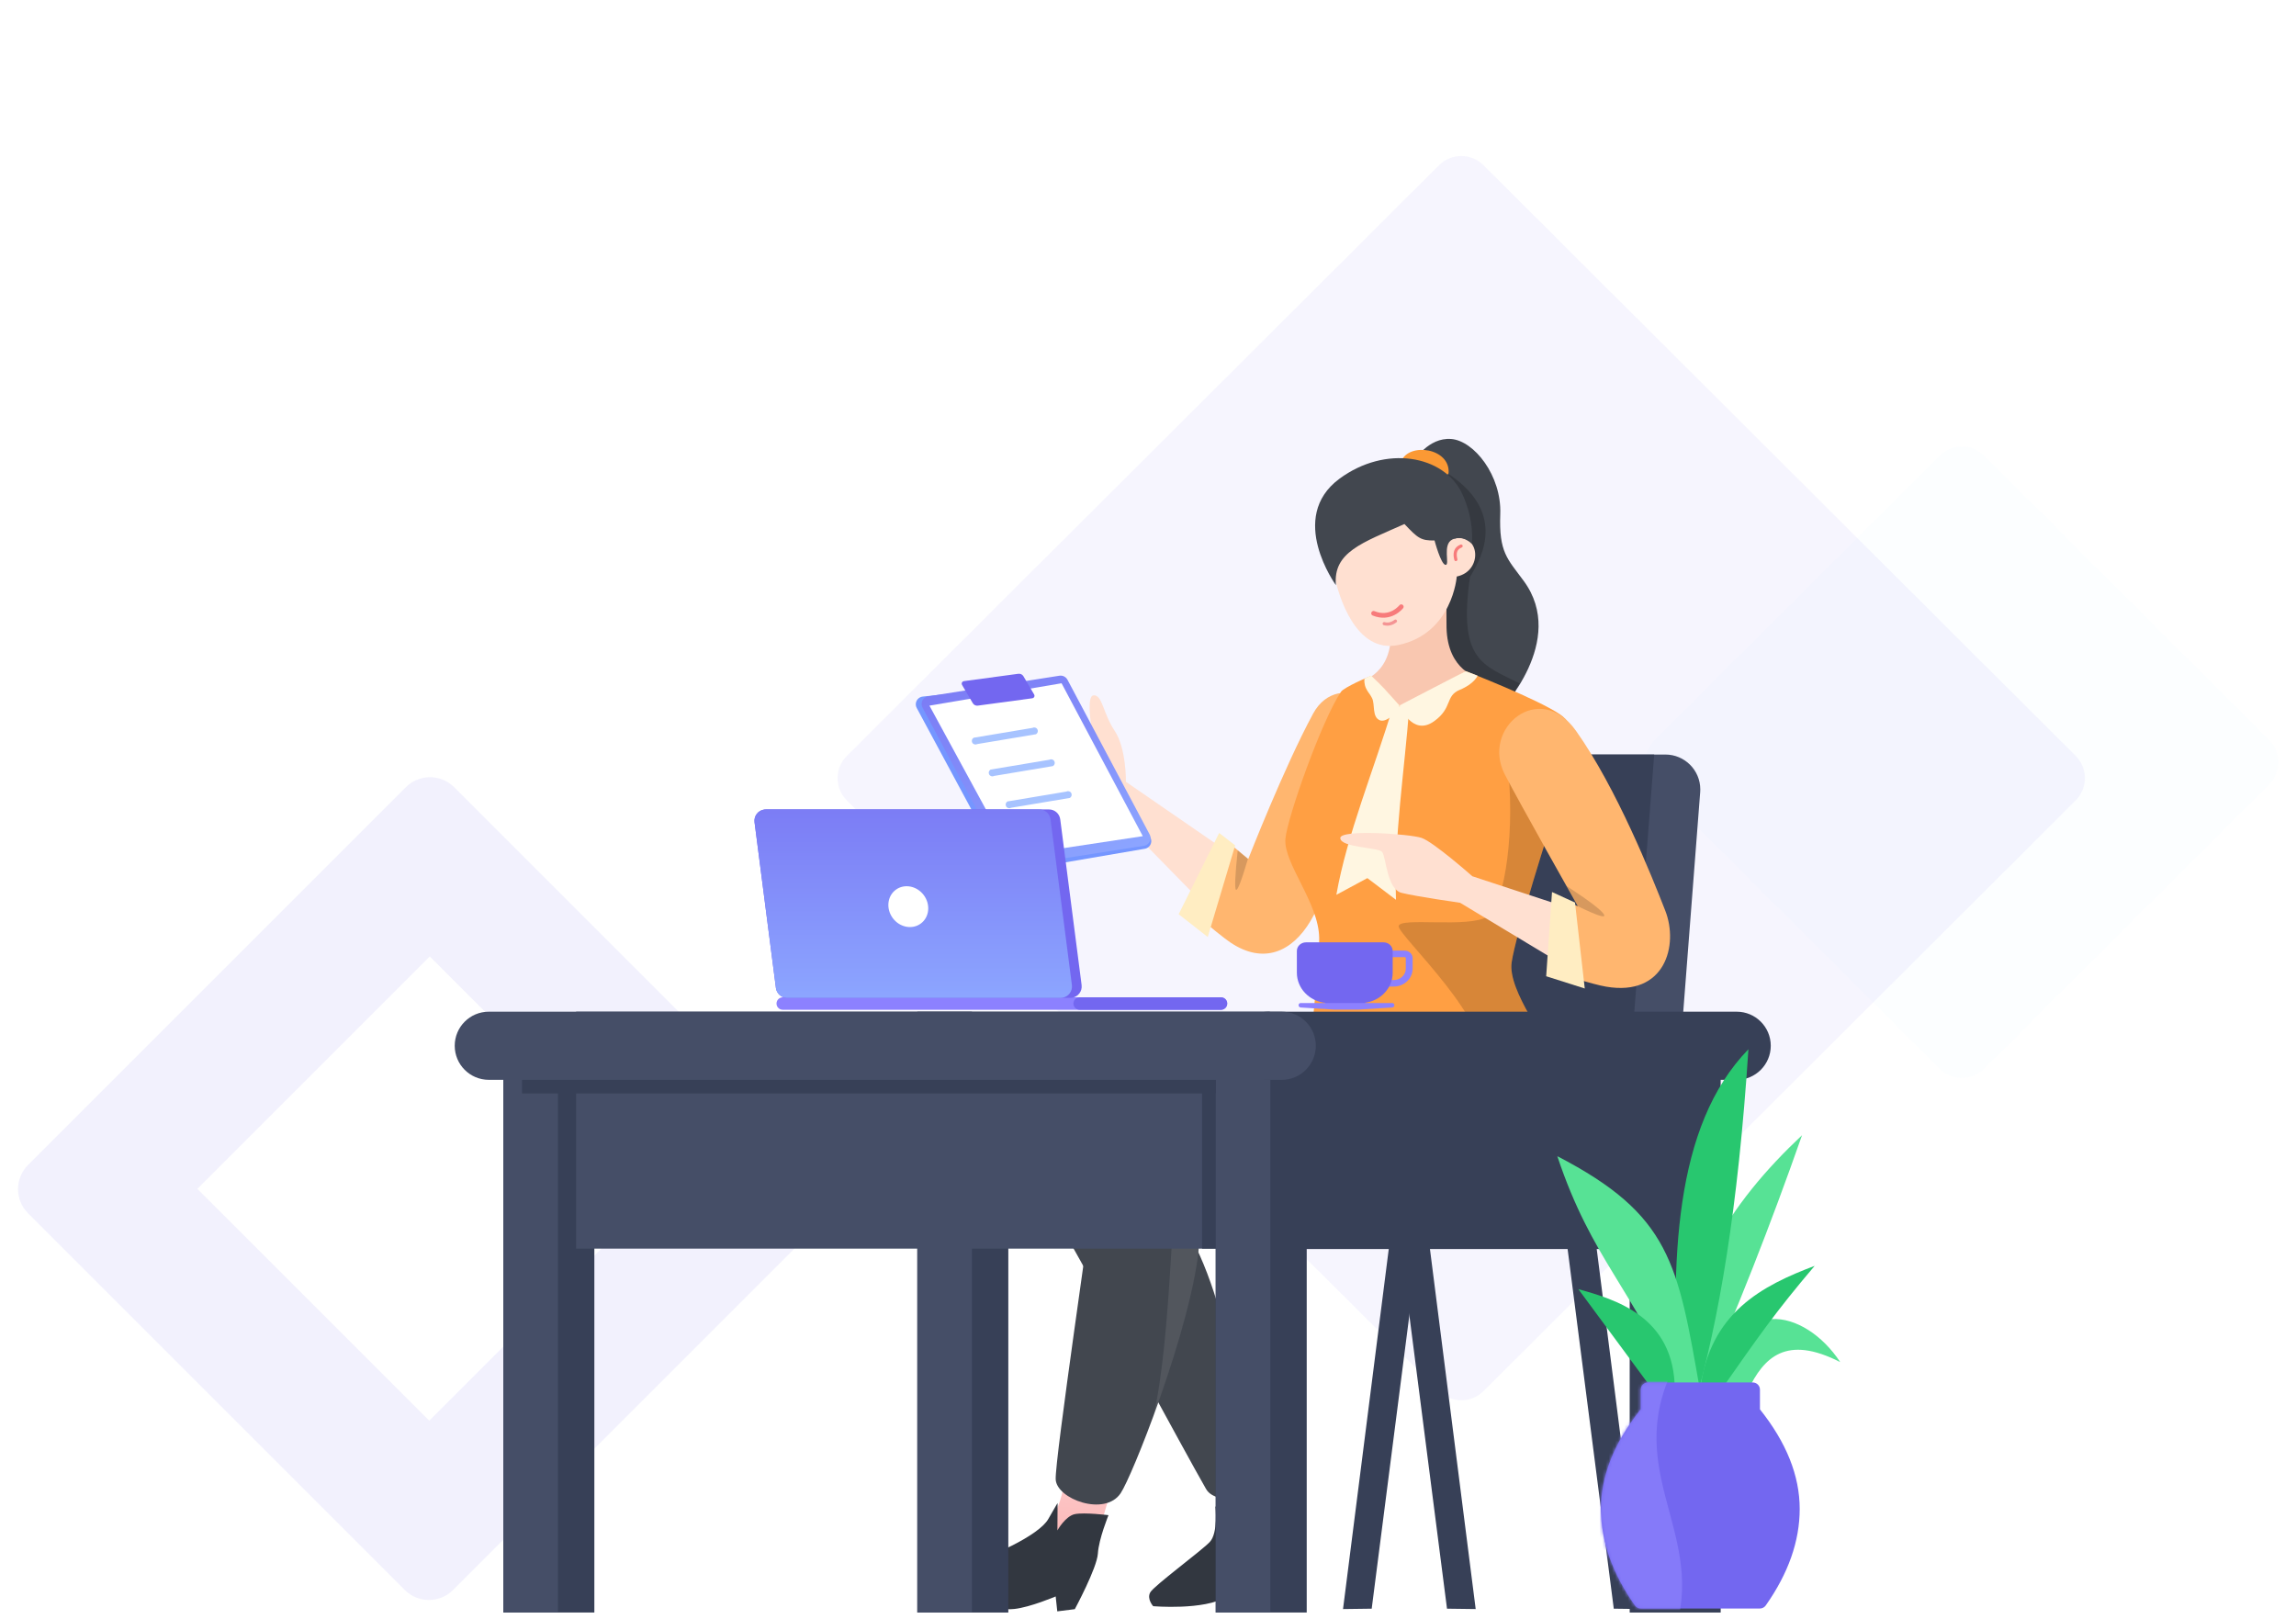 <svg height="514" viewBox="0 0 729 514" width="729" xmlns="http://www.w3.org/2000/svg" xmlns:xlink="http://www.w3.org/1999/xlink"><defs><filter id="a" height="119.7%" width="119.7%" x="-9.8%" y="-9.8%"><feGaussianBlur in="SourceGraphic" stdDeviation="3"/></filter><linearGradient id="b"><stop offset="0" stop-color="#fdc6c6"/><stop offset="1" stop-color="#fab2b2"/></linearGradient><linearGradient id="c" x1="43.252%" x2="50%" xlink:href="#b" y1="-28.186%" y2="91.05%"/><linearGradient id="d" x1="42.314%" x2="50%" xlink:href="#b" y1="8.689%" y2="71.69%"/><linearGradient id="e" x1="68.669%" x2="68.669%" y1="-53.107%" y2="100%"><stop offset="0" stop-color="#7367f0"/><stop offset="1" stop-color="#8ca5ff"/></linearGradient><path id="f" d="m14.916.122h33.274c1.267 0 2.295 1.02 2.295 2.279v6.267c8.414 10.54 12.621 21.08 12.621 31.62 0 10.215-3.593 20.431-10.778 30.646-.429.61-1.132.974-1.881.974h-37.787c-.75 0-1.452-.364-1.881-.974-7.185-10.215-10.778-20.431-10.778-30.646 0-10.341 4.05-20.682 12.149-31.023l.472-.597v-6.267c0-1.259 1.027-2.279 2.295-2.279z"/><mask id="g" fill="#fff"><use fill="#fff" fill-rule="evenodd" xlink:href="#f"/></mask></defs><g fill="none" fill-rule="evenodd"><path d="m558.525 155.012 127.818.157c5.513.007 9.981 4.474 9.988 9.988l.157 127.818c.007 5.523-4.465 10.005-9.988 10.012-.008 0-.016 0-.025 0l-127.818-.157c-5.513-.007-9.981-4.474-9.988-9.988l-.157-127.818c-.007-5.523 4.465-10.005 9.988-10.012.008-0.0.016-0.0.025 0z" fill="#bfe7ff" opacity=".04" transform="matrix(.707 -.707 .707 .707 20.899 520.247)"/><g fill="#7367f0"><path d="m237.807 19.423 71.218.088c5.513.007 9.981 4.474 9.988 9.988l.088 71.218c.007 5.523-4.465 10.005-9.988 10.012-.008 0-.016 0-.025 0l-71.218-.088c-5.513-.007-9.981-4.474-9.988-9.988l-.088-71.218c-.007-5.523 4.465-10.005 9.988-10.012.008-0.0.016-0.0.025 0z" filter="url(#a)" opacity=".038" transform="matrix(.707 -.707 .707 .707 34.575 225.417)"/><path d="m330.589 91.106 265.6.326c5.513.007 9.981 4.474 9.988 9.988l.326 265.6c.007 5.523-4.465 10.005-9.988 10.012-.008 0-.016 0-.025 0l-265.6-.326c-5.513-.007-9.981-4.474-9.988-9.988l-.326-265.6c-.007-5.523 4.465-10.005 9.988-10.012.008-0.0.016-0.0.025 0z" opacity=".066" transform="matrix(.707 -.707 .707 .707 -29.245 409.33)"/><path d="m220.715 269c6.005 0 10.873 4.856 10.873 10.846v169.197c0 5.99-4.868 10.846-10.873 10.846h-169.614c-6.005 0-10.873-4.856-10.873-10.846v-169.197c0-5.99 4.868-10.846 10.873-10.846zm-32.618 43.384h-104.378v104.121h104.378z" fill-rule="nonzero" opacity=".09" transform="matrix(.707 -.707 .707 .707 -217.395 215.845)"/></g><g transform="translate(372.269 239.592)"><g fill="#374057"><path d="m71.522 134.586-17.369 136.758 9.106-.12 17.369-135.357z"/><path d="m87.166 134.586-17.369 136.758 9.106-.12 17.369-135.357z" transform="matrix(-1 0 0 1 166.07 0)"/><path d="m140.116 134.586-17.369 136.758 9.106-.12 17.369-135.357z" transform="matrix(-1 0 0 1 271.97 0)"/></g><path d="m0 144.995v-6.399c0-6.124 4.964-11.088 11.088-11.088h65.797c5.72 0 10.501-4.351 11.039-10.046l10.138-107.415c.537-5.695 5.319-10.046 11.039-10.046h47.401c6.124 0 11.088 4.964 11.088 11.088 0 .284-.011.569-.033.852l-10.324 133.907c-.445 5.776-5.262 10.236-11.055 10.236h-135.089c-6.124 0-11.088-4.964-11.088-11.088z" fill="#454e67"/><path d="m152.955 0-10.162 131.442c-.447 5.775-5.263 10.233-11.055 10.233l-131.738-0v-3.442c0-6.124 4.964-11.088 11.088-11.088h65.587c5.719 0 10.5-4.35 11.039-10.043l10.133-107.059c.539-5.694 5.32-10.043 11.039-10.043z" fill="#374057"/></g><g transform="matrix(-1 0 0 1 477.234 332.641)"><path d="m93.573 133.787s-7.523 18.039-1.356 22.82c6.176 4.783 18.189 16.61 18.189 16.61l-38.92-8.441 9.608-33.095z" fill="url(#c)"/><path d="m91.338 145.666s-.956 8.465 1.805 11.354c2.76 2.887 17.703 13.883 18.874 15.969 1.171 2.088-.923 4.39-.923 4.39s-16.141 1.402-23.4-3.008c-5.241-3.186-13.057-8.907-13.057-8.907l-2.07 5.626-5.868-.239s-.777-6.932.615-10.255c1.393-3.324 8.564-20.241 8.564-20.241s2.76 2.479 5.694 3.728c2.933 1.248 6.608 4.668 6.608 4.668z" fill="#323740"/><path d="m28.463.045c13.085.583 85.914 16.671 99.146 19.404 13.232 2.733 24.418 17.522 14.329 34.647-11.333 19.223-40.573 73.818-47.672 86.125-3.514 6.091-21.241 2.676-17.077-7.548 7.762-19.059 11.367-66.938 31.157-84.395 0 0-66.554 11.568-95.303-1.683-20.894-9.632-16.167-47.96 15.419-46.549z" fill="#42474f"/></g><g transform="matrix(-1 0 0 1 440.121 219.957)"><path d="m82.631 28.292s-.148-10.633 3.576-16.19c3.724-5.557 3.872-11.46 6.691-11.266 2.819.193.028 13.913.028 13.913s3.576-1.365 6.146-3.09c2.569-1.726 10.36-10.235 12.18-8.727 3.087 2.569-1.885 17.061-4.593 19.958-2.717 2.898-17.559 12.428-17.559 12.428l-36.353 37.124-6.825-18.859z" fill="#ffe0d1"/><path d="m2.218 24.785c6.087 14.1 17.232 40.001 21.827 47.729 5.758 9.678 14.838 13.941 25.469 6.761 1.882-1.271 5.688-4.334 11.421-9.189l-10.405-22.868c-4.499 3.708-6.748 5.563-6.748 5.563s-11.424-29.245-20.613-46.186c-7.959-14.657-30.216-3.243-20.95 18.192z" fill="#ffb66f"/><path d="m43.899 52.794c2.045 6.929 3.307 10.192 3.785 9.791s.295-4.57-.548-12.507z" fill="#000" fill-opacity=".16"/><path d="m47.944 48.482 8.701 29.102 9.242-7.244-12.863-25.799z" fill="#ffedc2"/></g><g transform="matrix(-1 0 0 1 495.113 135)"><g transform="matrix(.978 .208 -.208 .978 19.429 .799)"><path d="m28.359 4.77s-6.038-6.423-13.012-4.362c-6.973 2.061-13.28 14.694-10.286 26.569 2.98 11.877.741 14.32-2.874 22.324-9.711 21.531 16.049 38.844 16.049 38.844l28.074-5.96-10.029-52.44z" fill="#42474f"/><path d="m18.141 11.452c-16.353 17.124-2.169 29.947.502 33.098 9.184 25.106 1.878 28.049-8.342 36.268l5.495 6.271 15.753-6.577-.506-70.436z" fill="#000" fill-opacity=".199"/></g><path d="m25.565 80.199s9.968-2.001 10.264-15.966-1.346-18.732-1.346-18.732l18.798-.339s.205 15.564.208 21.193c.008 13.688 10.557 15.275 10.557 15.275s-2.193 10.828-19.226 11.784c-13.299.748-19.255-13.216-19.255-13.216z" fill="#f9c7b0"/><g transform="matrix(.978 .208 -.208 .978 33.426 5.451)"><path d="m3.768 9.285c-2.344-7.737 10.252-12.416 13.953-6.843 0 0 1.814 5.283-1.968 8.298-5.117 4.067-11.985-1.456-11.985-1.456z" fill="#fb9934"/><path d="m6.346 29.948c-8.386-.324-7.018 11.936 1.693 11.919 0 0 5.06 17.416 22.625 17.416 14.266 0 15.194-20.298 15.323-24.348.139-4.318.157-18.502.157-18.502l-40.125-.019z" fill="#ffe0d1"/><path d="m10.746 37.508c1.428-.39 1.814-8.306 1.814-8.306 4.272-.847 5.024-1.81 8.253-7.1 14.338 3.053 24.073 3.985 25.332 14.471 0 0 10.768-24.212-8.099-32.818-16.595-7.559-34.105-.457-37.159 12.744-2.165 9.318.316 16.161.316 16.161s2.174-3.458 5.742-2.594c3.568.864 2.373 7.833 3.801 7.443z" fill="#42474f"/><g stroke-linecap="round"><path d="m27.588 46.185s2.886 4.658 8.518 3.004" stroke="#f77b7b" stroke-width="1.5" transform="matrix(.951 -.309 .309 .951 -13.232 12.184)"/><path d="m30.033 51.744c1.322.554 2.576.554 3.673-.083" stroke="#f49494" transform="matrix(.999 .035 -.035 .999 1.831 -1.081)"/><path d="m6.733 36.748c.526-1.897.292-3.554-1.594-4.311" stroke="#f77b7b" transform="matrix(.974 -.225 .225 .974 -7.626 2.249)"/></g></g></g><g transform="matrix(-1 0 0 1 499.663 213.102)"><path d="m64.666 1.663c.229-.011 8.268 3.511 9.194 4.869 6.03 8.847 17.102 39.984 17.672 46.739.642 7.792-10.59 20.204-10.727 31.483-.122 11.281 4.804 45.247 2.893 48.42-1.896 3.173-14.358 18.245-16.957 18.306-2.615.061-4.566-7.852-8.527-7.679-3.945.172-12.171 10.663-15.719 10.589-3.532-.078-40.138-23.267-37.339-29.874 2.813-6.607 15.872-23.026 14.541-32.029-1.315-9.001-11.82-42.228-15.612-53.537-3.777-11.309-6.82-20.317.229-25.183 7.049-4.866 29.985-13.767 29.985-13.767l20.535 11.487s8.64-9.767 9.832-9.824z" fill="#ff9f43"/><path d="m57.364 11.168c6.159 20.481 14.612 40.662 17.997 59.867l-9.847-5.305-9.082 6.882c.641-19.967-2.711-40.932-4.252-61.444z" fill="#fff6e1"/><path d="m21.39 26.894-.234 1.656c-2.759 20.568.506 45.526 6.164 49.333 5.776 3.887 28.259.073 28.259 3.151 0 3.078-31.069 31.289-25.969 44.775 2.804 7.415 1.865 14.009-2.817 19.783l-1.36-.914c-10.612-7.198-21.878-16.387-20.279-20.162 2.813-6.607 15.872-23.026 14.541-32.029-1.262-8.641-10.994-39.609-15.125-52.077l-1.316-3.953c-1.53-4.635-2.803-8.834-3.11-12.457l.949-.616c15.175-9.727 21.94-8.557 20.297 3.51z" fill="#000" fill-opacity=".16"/><g fill="#fff6e1"><path d="m30.508 1.45 3.79-1.45 20.986 10.893s-3.946 10.041-10.934 5.041c-5.99-4.276-3.463-8.038-8.158-9.979-4.679-1.941-5.685-4.504-5.685-4.504z"/><path d="m55.284 10.893c1.521 3.379 4.614 5.353 6.213 4.739 2.639-1.014 1.506-5.053 2.546-7.093.745-1.448 1.226-1.666 1.878-3.025.605-1.247.63-2.743.475-3.156l-2.065-.938c-1.891 1.784-3.277 3.148-4.157 4.094-1.097 1.179-2.727 2.972-4.891 5.379z"/></g></g><g transform="matrix(-1 0 0 1 530.294 225.084)"><path d="m62.811 53.159s12.355-10.921 16.137-12.188c3.782-1.267 25.934-2.79 25.794.074-.159 3.068-12.057 2.892-13.29 4.401-1.233 1.509-1.513 11.825-6.173 12.983-4.651 1.158-18.594 3.155-18.594 3.155l-33.351 20.088-1.425-18.354z" fill="#ffe0d1"/><path d="m29.941 6.92c-13.017 18.347-24.131 46.295-28.396 57.191s.037 27.33 18.796 24.104c2.112-.363 5.536-1.273 10.273-2.729l4.483-25.235c-3.855 1.616-5.782 2.425-5.782 2.425s18.644-33.004 23.196-41.851c7.604-14.776-11.103-30.069-22.569-13.903z" fill="#ffb66f"/><path d="m29.314 62.674c-6.313 3.08-9.073 3.942-8.279 2.587.794-1.355 4.744-4.357 11.851-9.006z" fill="#000" fill-opacity=".16"/><path d="m30.217 61.508-3.097 27.288 12.246-3.888-1.848-26.742z" fill="#ffedc2"/></g><g transform="matrix(-1 0 0 1 500.179 326.913)"><path d="m161.968 140.125s-.227 17.86 14.509 24.538c14.727 6.677 25.219 6.275 23.884 11.437-1.335 5.162-39.668 4.953-43.247.916-3.051-3.434-9.686-35.414-11.513-32.969z" fill="url(#d)"/><path d="m148.223 154.204s3.097 7.584 3.369 12.181c.274 4.598 7.324 17.668 7.324 17.668l5.569.698.509-4.739s8.061 3.431 13.119 3.979c5.056.549 22.401-1.51 25.85-4.373 3.45-2.862 1.707-6.893-8.249-9.349-9.955-2.456-25.423-9.632-28.366-14.827-2.943-5.197-2.961-5.062-2.961-5.062l.059 8.659s-2.548-4.557-5.555-5.166c-3.007-.607-10.668.332-10.668.332z" fill="#323740"/><path d="m11.841.253c-16.507 24.839-14.892 42.806 4.843 53.901 25.281 14.212 103.253-2.435 103.253-2.435s-1.383 11.121 0 21.039c3.612 25.904 20.791 69.061 24.426 74.484 5.026 7.499 20.338 1.844 20.626-4.401s-11.542-85.993-13.342-101.201c-1.79-15.209-7.441-17.418-23.945-21.575-3.792-.955-48.63-12.084-52.738-11.759-23.529 1.858-44.57-.826-63.124-8.053z" fill="#42474f"/><g fill="#fff" fill-opacity=".192"><path d="m29.827 50.013c25.597 2.864 93.363-3.04 96.084-.357 2.598 2.562 2.165 47.127 7.994 72.92-5.742-15.629-11.958-35.397-13.969-49.818-1.383-9.918 0-21.039 0-21.039l-2.648.528c-13.815 2.68-77.863 14.187-100.606 1.907-13.339-7.202-18.5-18.354-15.483-33.455 3.638 17.814 13.18 27.585 28.626 29.314z" opacity=".44"/><ellipse cx="162.564" cy="43.682" rx="4.302" ry="7.878" transform="matrix(.974 .225 -.225 .974 13.993 -35.449)"/><ellipse cx="142.487" cy="38.669" rx="5.736" ry="8.594" transform="matrix(.961 -.276 .276 .961 -5.139 40.773)"/></g></g><g transform="matrix(.883 -.469 .469 .883 288.758 221.755)"><path d="m3.995 1.475 39.857 16.035c.911.367 1.517 1.239 1.543 2.221l1.46 55.113c.036 1.36-1.038 2.492-2.398 2.528-.284.008-.568-.034-.838-.123l-40.985-13.528c-1.005-.332-1.686-1.268-1.692-2.326l-.333-57.62c-.008-1.361 1.089-2.47 2.45-2.478.32-.002.637.059.934.178z" fill="#7596ff" fill-rule="nonzero"/><path d="m5.56 2.216 39.871 13.773c.993.343 1.66 1.278 1.66 2.329v55.633c0 1.361-1.103 2.464-2.464 2.464-.274 0-.546-.046-.804-.135l-39.871-13.773c-.993-.343-1.66-1.278-1.66-2.329v-55.633c0-1.361 1.103-2.464 2.464-2.464.274 0 .546.046.804.135z" fill="url(#e)"/><path d="m4.521 5.018 40.39 13.409v54.982l-39.841-14.015z" fill="#fff" fill-rule="nonzero"/><path d="m17.831 3.276 16.386 6.056c.604.223 1.016.788 1.044 1.431l.292 6.732c.019.441-.323.815-.765.834-.106.005-.212-.012-.312-.049l-16.386-6.056c-.604-.223-1.016-.788-1.044-1.431l-.292-6.732c-.019-.441.323-.815.765-.834.106-.005.212.012.312.049z" fill="#7367f0" fill-rule="nonzero"/><g fill="#a7c3ff"><path d="m30.126 26.615c.633 0 1.146.513 1.146 1.145 0 .587-.442 1.072-1.012 1.138l-.134.008-17.959-6c-.633 0-1.146-.513-1.146-1.145 0-.587.442-1.072 1.012-1.138l.134-.008z"/><path d="m30.126 38.069c.633 0 1.146.513 1.146 1.145 0 .587-.442 1.072-1.012 1.138l-.134.008-17.959-6c-.633 0-1.146-.513-1.146-1.145 0-.587.442-1.072 1.012-1.138l.134-.008z"/><path d="m30.126 49.524c.633 0 1.146.513 1.146 1.145 0 .587-.442 1.072-1.012 1.138l-.134.008-17.959-6c-.633 0-1.146-.513-1.146-1.145 0-.587.442-1.072 1.012-1.138l.134-.008z"/></g></g><g transform="translate(159.823 321.248)"><path d="m131.436 7.212h28.89v183.579h-28.89z" fill="#374057"/><path d="m131.436 0h17.334v190.791h-17.334z" fill="#454e67"/><path d="m0 7.212h143.003v55.061h-114.114v128.517h-28.89z" fill="#374057"/><path d="m0 7.212h17.334v183.579h-17.334z" fill="#454e67"/></g><g transform="translate(143.5 321.248)"><path d="m373.942 7.212h28.89v183.579h-28.89z" fill="#374057"/><path d="m242.506 7.212h143.003v68.158h-114.114v115.421h-28.89z" fill="#374057"/><path d="m39.423 0h220.249v75.236h-220.249z" fill="#454e67"/><path d="m238.172 7.212h17.334v68.023h-17.334z" fill="#374057"/><path d="m242.506 7.212h17.334v183.579h-17.334z" fill="#454e67"/><path d="m259.171 0h148.743c5.975 0 10.818 4.844 10.818 10.818 0 5.975-4.844 10.818-10.818 10.818h-148.743c-5.975 0-10.818-4.844-10.818-10.818 0-5.975 4.844-10.818 10.818-10.818z" fill="#374057"/><path d="m22.257 4.327h220.249v21.637h-220.249z" fill="#374057"/><path d="m11.697 0h251.769c5.975 0 10.818 4.844 10.818 10.818 0 5.975-4.844 10.818-10.818 10.818h-251.769c-5.975 0-10.818-4.844-10.818-10.818 0-5.975 4.844-10.818 10.818-10.818z" fill="#454e67"/></g><g transform="matrix(-1 0 0 1 448.525 299.228)"><path d="m9.786 2.625h-7.25c-1.4 0-2.535 1.078-2.535 2.408v3.299c0 3.152 2.69 5.707 6.008 5.707h3.778c.6 0 1.087-.462 1.087-1.032 0-.57-.486-1.032-1.087-1.032h-3.778c-2.118 0-3.835-1.631-3.835-3.643v-3.299c0-.19.162-.344.362-.344h7.25c.6 0 1.087-.462 1.087-1.032 0-.57-.486-1.032-1.087-1.032z" fill="#8c81ff"/><path d="m33.862 0c1.6 0 2.898 1.232 2.898 2.752v6.881c0 4.954-3.937 9.035-9.001 9.573l-.001 1.436h-12.684l-.001-1.468c-4.937-.649-8.738-4.674-8.738-9.542v-6.881c0-1.52 1.297-2.752 2.898-2.752z" fill="#7367f0"/><path d="m6.483 19.267h29.049c.38 0 .688.308.688.688 0 .387-.301.707-.687.731l-10.68.674h-7.606l-10.765-.675c-.386-.024-.687-.344-.687-.731 0-.38.308-.688.688-.688z" fill="#8c81ff"/></g><g transform="translate(239.05 257.024)"><path d="m9.474 59.662h139.151c1.091 0 1.976.885 1.976 1.976 0 1.091-.885 1.976-1.976 1.976h-139.151c-1.091 0-1.976-.885-1.976-1.976 0-1.091.885-1.976 1.976-1.976z" fill="#8c81ff"/><path d="m103.742 59.662h44.884c1.091 0 1.976.885 1.976 1.976 0 1.091-.885 1.976-1.976 1.976h-44.884c-1.091 0-1.976-.885-1.976-1.976 0-1.091.885-1.976 1.976-1.976z" fill="#7367f0"/><path d="m4.094 0h89.922c1.81 0 3.339 1.344 3.57 3.14l6.785 52.632c.254 1.972-1.138 3.777-3.11 4.031-.153.02-.306.03-.46.03h-89.922c-1.81 0-3.339-1.344-3.57-3.14l-6.785-52.632c-.254-1.972 1.138-3.777 3.11-4.031.153-.02.306-.03.46-.03z" fill="#7367f0"/><path d="m4.094 0h86.837c1.81 0 3.339 1.344 3.57 3.14l6.785 52.632c.254 1.972-1.138 3.777-3.11 4.031-.153.02-.306.03-.46.03h-86.837c-1.81 0-3.339-1.344-3.57-3.14l-6.785-52.632c-.254-1.972 1.138-3.777 3.11-4.031.153-.02.306-.03.46-.03z" fill="url(#e)"/><ellipse cx="49.32" cy="30.868" fill="#fff" rx="6.125" ry="6.672" transform="matrix(.799 -.602 .602 .799 -8.646 35.897)"/></g><g transform="translate(494.462 333.175)"><path d="m44.98 110.267c11.942-26.97 22.791-54.668 32.723-82.978-22.877 21.526-40.667 47.751-38.134 82.978z" fill="#57e295"/><path d="m38.615 113.083c-2.826-45.987-1.629-88.696 22.061-113.083-3.268 50.491-9.38 86.06-17.122 113.083z" fill="#28c76f"/><path d="m37.528 108.295c-13.235-32.136-26.535-41.347-37.528-74.334 35.979 18.625 38.234 34.004 45.296 74.334z" fill="#57e295"/><path d="m30.405 108.295-23.743-32.136c11.467 3.263 30.634 8.547 30.634 32.136z" fill="#28c76f"/><path d="m52.612 108.295h7.921c5.033-10.492 12.127-17.715 29.287-8.959-11.248-17.105-34.328-22.281-37.207 8.959z" fill="#57e295"/><path d="m45.326 108.295h6.587c12.089-17.258 17.286-24.778 29.796-39.517-16.48 6.243-33.396 14.738-36.383 39.517z" fill="#28c76f"/></g><g transform="translate(508.314 438.856)"><use fill="#7367f0" xlink:href="#f"/><path d="m-8.032-1.852h29.832c-14.282 33.016 13.89 52.568 0 85.459h-29.832z" fill="#857af9" mask="url(#g)"/></g></g></svg>